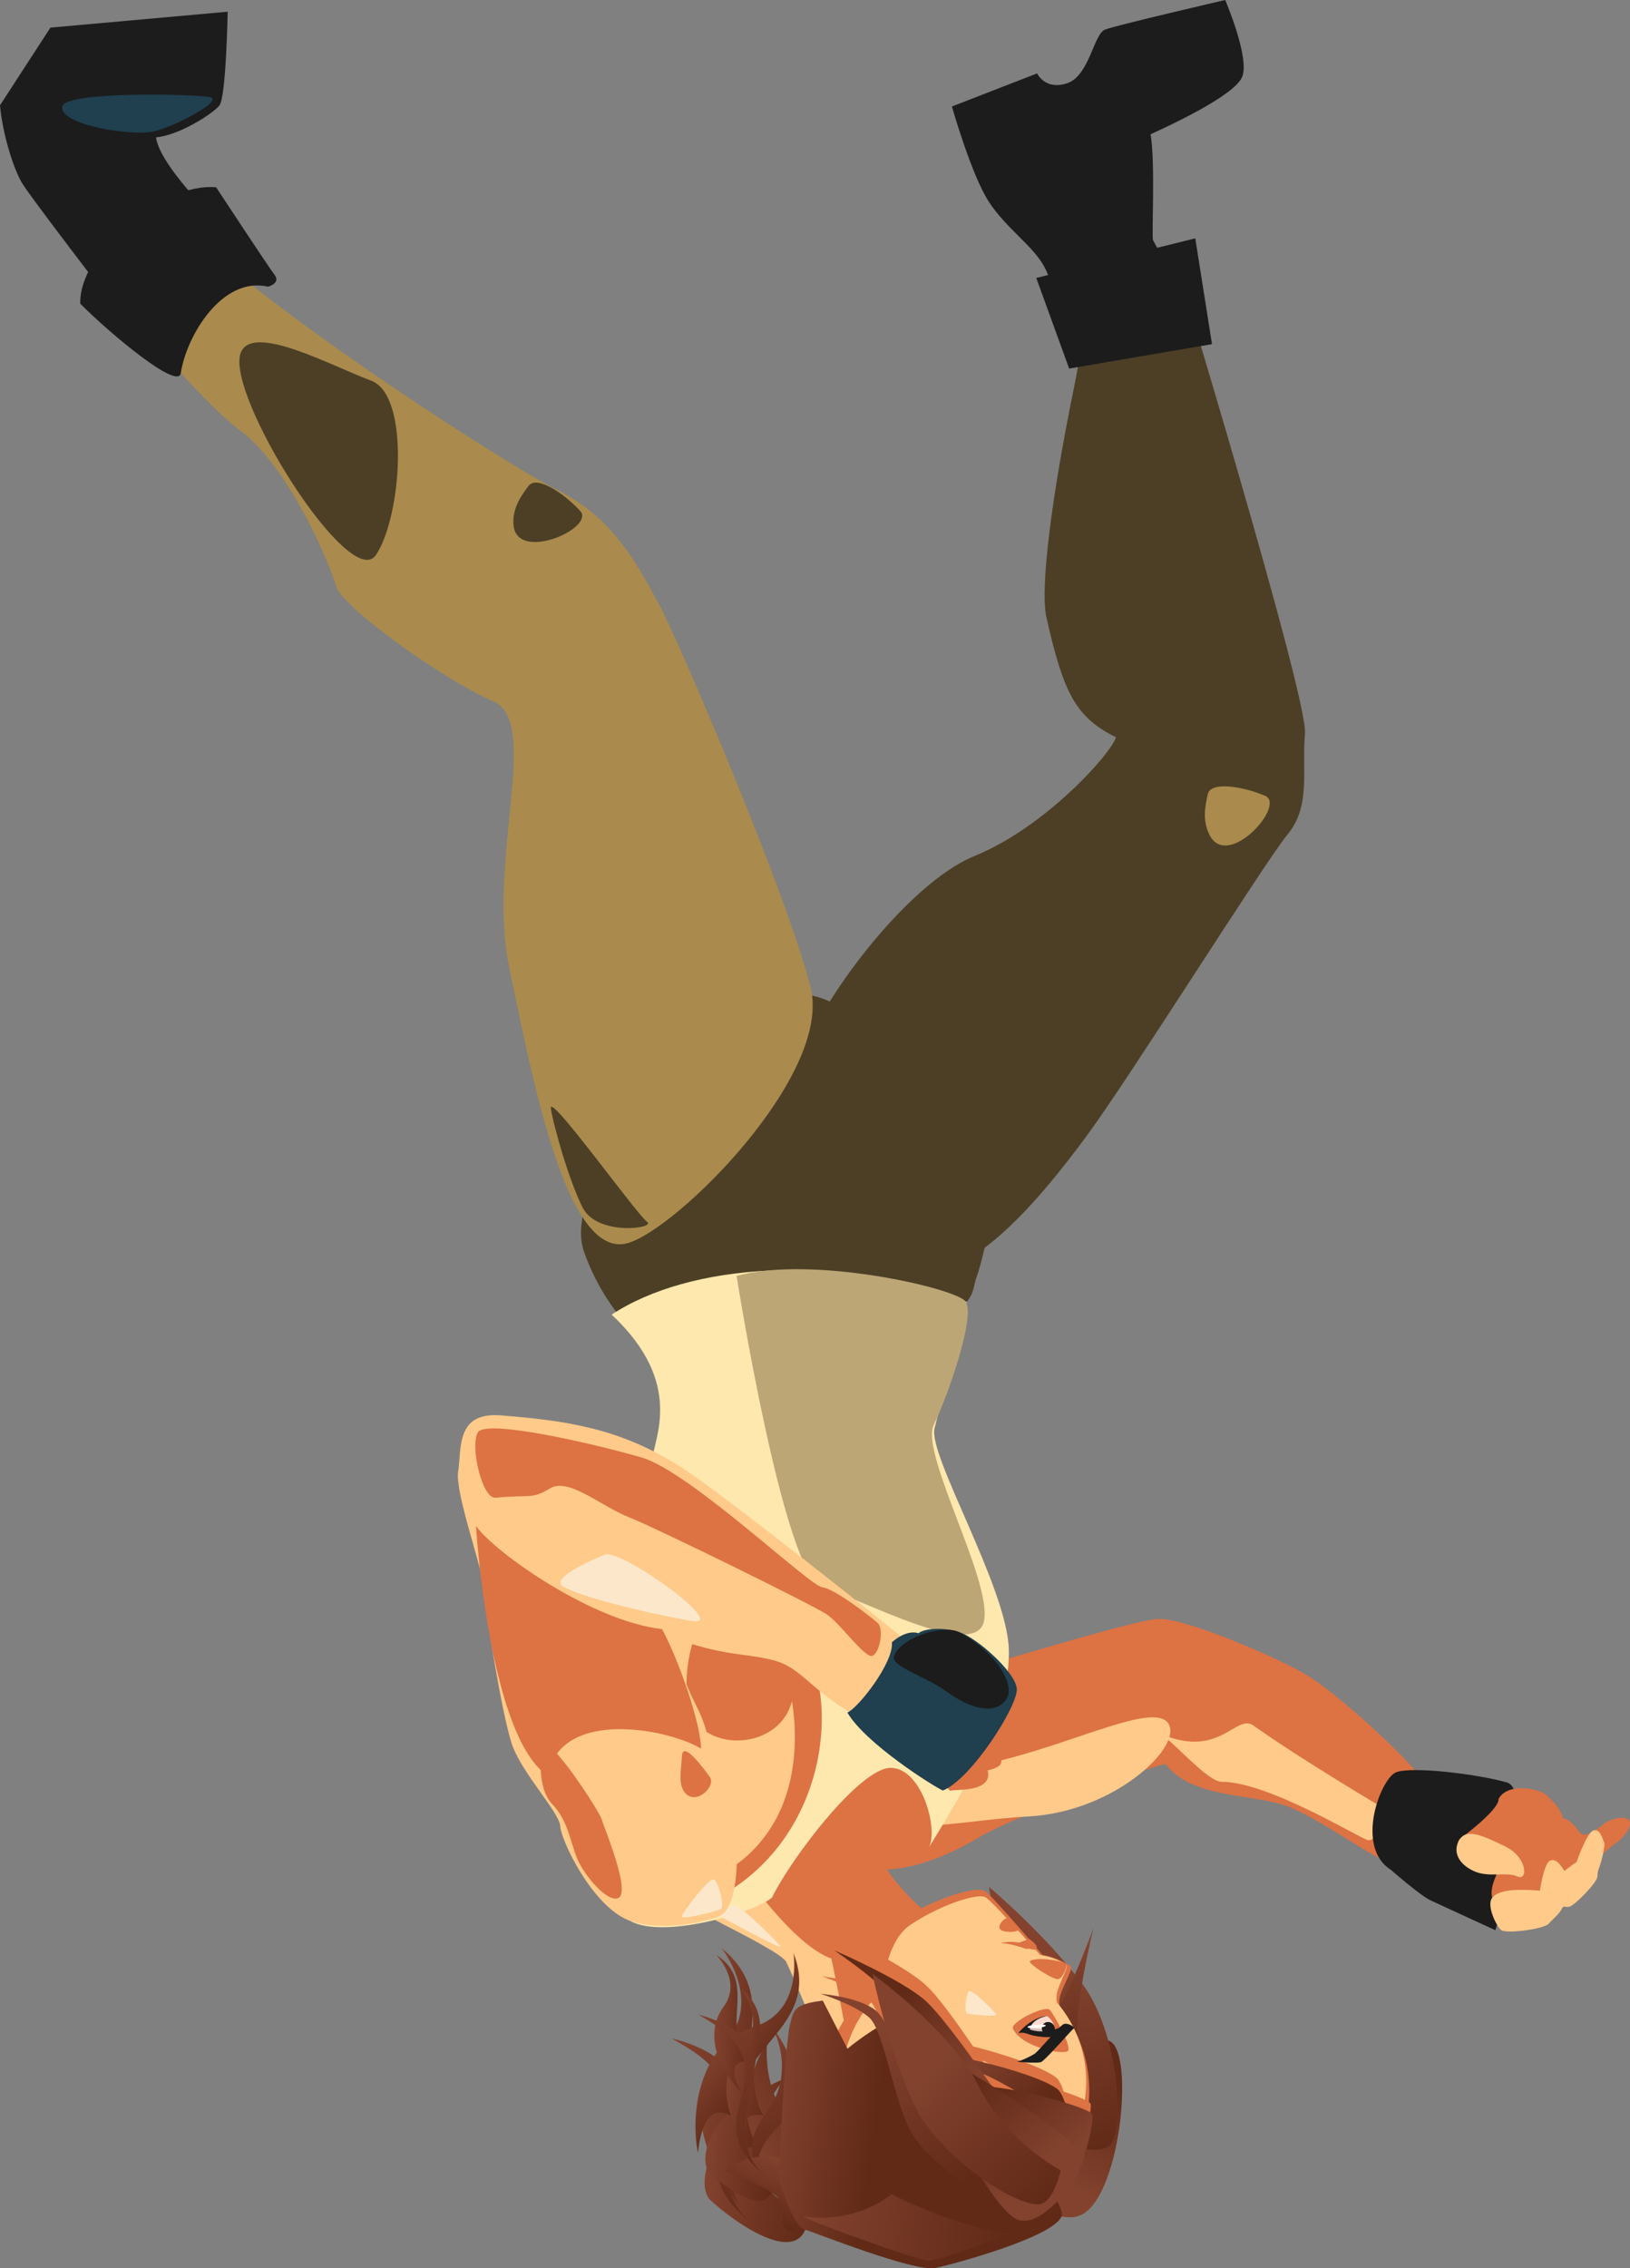 <svg xmlns="http://www.w3.org/2000/svg" xmlns:xlink="http://www.w3.org/1999/xlink" viewBox="0 0 487.39 678.15"><rect x="0" y="0" width="487.39" height="678.15" fill="#808080" stroke="none"/><defs><linearGradient id="linear-gradient" x1="228.69" y1="-23.96" x2="260.86" y2="-23.96" gradientTransform="matrix(0.99, 0.14, 0.14, -0.99, -11.03, 586.53)" gradientUnits="userSpaceOnUse"><stop offset="0" stop-color="#82422e"/><stop offset="1" stop-color="#602a17"/></linearGradient><linearGradient id="linear-gradient-2" x1="148.89" y1="102.06" x2="181.06" y2="102.06" gradientTransform="matrix(0.89, -0.46, -0.46, -0.89, 137.4, 799.95)" xlink:href="#linear-gradient"/><linearGradient id="linear-gradient-3" x1="223.91" y1="-1.14" x2="244.41" y2="-1.14" xlink:href="#linear-gradient"/><linearGradient id="linear-gradient-4" x1="387.05" y1="-559.58" x2="435.27" y2="-559.58" gradientTransform="matrix(0.86, 0.51, 0.51, -0.86, 146.2, -55.29)" xlink:href="#linear-gradient"/><linearGradient id="linear-gradient-5" x1="539.05" y1="-221.61" x2="576.1" y2="-221.61" gradientTransform="matrix(0.63, 0.78, 0.78, -0.63, 49.54, 55.68)" xlink:href="#linear-gradient"/><linearGradient id="linear-gradient-6" x1="227.96" y1="-22.38" x2="249.1" y2="-22.38" xlink:href="#linear-gradient"/><linearGradient id="linear-gradient-7" x1="612.18" y1="268.45" x2="631.84" y2="268.45" gradientTransform="translate(701.43 167.85) rotate(110.8)" xlink:href="#linear-gradient"/><linearGradient id="linear-gradient-8" x1="431.05" y1="-230.9" x2="448.82" y2="-230.9" gradientTransform="matrix(0.79, 0.61, 0.61, -0.79, 15.05, 164.52)" xlink:href="#linear-gradient"/><linearGradient id="linear-gradient-9" x1="242.09" y1="1.2" x2="255.08" y2="1.2" gradientTransform="matrix(0.99, 0.15, 0.15, -0.99, -21.54, 582.53)" xlink:href="#linear-gradient"/><linearGradient id="linear-gradient-10" x1="200.69" y1="64.53" x2="211.96" y2="64.53" gradientTransform="matrix(1, 0.02, 0.02, -1, 11.68, 665.39)" xlink:href="#linear-gradient"/><linearGradient id="linear-gradient-11" x1="374.56" y1="-255.59" x2="416.39" y2="-255.59" gradientTransform="matrix(0.85, 0.53, 0.53, -0.85, 17.39, 200)" xlink:href="#linear-gradient"/><linearGradient id="linear-gradient-12" x1="804.93" y1="262.14" x2="783.2" y2="283.87" gradientTransform="translate(1043.16 205.75) rotate(130.91)" xlink:href="#linear-gradient"/><linearGradient id="linear-gradient-13" x1="684.93" y1="386.08" x2="661.33" y2="409.67" gradientTransform="translate(1085.08 806.87) rotate(162.02)" xlink:href="#linear-gradient"/><linearGradient id="linear-gradient-14" x1="503.76" y1="472.38" x2="542.1" y2="434.05" gradientTransform="translate(969.85 375.36) rotate(118.55)" xlink:href="#linear-gradient"/><linearGradient id="linear-gradient-15" x1="323.63" y1="369.19" x2="323.63" y2="324.65" gradientTransform="matrix(1, -0.07, -0.07, -1, 21.56, 972.9)" xlink:href="#linear-gradient"/><linearGradient id="linear-gradient-16" x1="245.29" y1="-12.38" x2="277.11" y2="-12.38" xlink:href="#linear-gradient"/><linearGradient id="linear-gradient-17" x1="290.16" y1="220.05" x2="308" y2="202.22" gradientTransform="matrix(1, 0, 0, -1, -0.63, 834.69)" xlink:href="#linear-gradient"/><linearGradient id="linear-gradient-18" x1="321.11" y1="190.33" x2="299.38" y2="212.06" gradientTransform="matrix(1, 0, 0, -1, -0.63, 834.69)" xlink:href="#linear-gradient"/><linearGradient id="linear-gradient-19" x1="290.94" y1="211.67" x2="266.6" y2="236.01" gradientTransform="matrix(1, 0, 0, -1, -0.63, 834.69)" xlink:href="#linear-gradient"/><linearGradient id="linear-gradient-20" x1="259.05" y1="223.61" x2="295.71" y2="186.94" gradientTransform="matrix(1, 0, 0, -1, -0.63, 834.69)" xlink:href="#linear-gradient"/><linearGradient id="linear-gradient-21" x1="310.4" y1="185.12" x2="286.72" y2="208.79" gradientTransform="matrix(1, 0, 0, -1, -0.63, 834.69)" xlink:href="#linear-gradient"/><linearGradient id="linear-gradient-22" x1="276.9" y1="215.46" x2="315.24" y2="177.12" gradientTransform="matrix(1, 0, 0, -1, -0.63, 834.69)" xlink:href="#linear-gradient"/><linearGradient id="linear-gradient-23" x1="259.55" y1="-38.47" x2="322.2" y2="-38.47" xlink:href="#linear-gradient"/></defs><title>right1</title><g id="Layer_2" data-name="Layer 2"><g id="right1"><path id="pelvis" d="M292,381.82c-2.12,5.55,2.19,12.15-39,20.58-19.1,3.92-24.64,4.32-37.37,7s-32.43-11.12-40.95-35,42.16-72.5,62.86-76.79,57.78,50.32,59.54,53.53S294.08,376.26,292,381.82Z" fill="#4c3f26"/><path id="pants_leg_l" d="M390.21,219.38c-1,10.8,1.85,21.5-5.15,30s-47.37,73-60.37,90.54-44.27,57.67-60,31.4c-10.71-17.9-27.5-43.89-24-56.9s29.78-50,50.78-58.54,40.72-30.46,42.22-35.46c-12.13-6-15.73-13.37-20.8-35.87-2-8.76,1.78-37.16,8.15-68.17,5.68-27.63,2.77-37.43,2.3-38.59l26.72-4.41S391.21,208.58,390.21,219.38Z" fill="#4c3f26"/><path id="shoe_l" d="M371.38,23.08c-2.47,5.61-21.87,14.57-27.34,17.06,1.46,8.37.27,30.81.73,31.65l11.6,21.5-37.52,8.13s-3.31-15.88-6.77-22-11.1-11.06-16.34-19-11.11-28.58-11.11-28.58l25.48-9.9s2.36,5.16,9,2.94S327,10.16,330.43,8.84,366.35,0,366.35,0,373.85,17.47,371.38,23.08Z" fill="#1c1c1c"/><path id="shoe_rim_l" d="M319.69,110.19,309.85,83.1,357.4,71.25l5,31.64Z" fill="#1c1c1c"/><path id="pants_thigh_highlight_l" d="M361.69,249.67c-2.15-4.2-1.44-8.38-.53-12.29s10.75-2.19,17.13.54S367.12,260.27,361.69,249.67Z" fill="#aa8b4d"/><path id="pants_leg_r" d="M187.62,371.68c-18.43,5-28.51-49.9-35.31-82.2s9.59-73.69-4.85-79.83-45.2-28.09-46.94-34.37-14.13-36-29-46.82S15,65.61,15,65.61l33.37-6.5c11.18,20.75,102.08,79.45,118.41,87.48S190.38,168.47,196.7,180,236,269.12,242.41,295.37,202.15,367.7,187.62,371.68Z" fill="#aa8b4d"/><path id="pants_shin_shadow_r" d="M153.52,156.64c-.24-4.71,2.13-8.23,4.57-11.42s10.7,2.42,15.39,7.53S154.12,168.53,153.52,156.64Z" fill="#4c3f26"/><path id="pants_calf_shadow_r" d="M112.45,165.88c-7.69,11.61-44.95-47.71-40.51-60.29,3.28-9.3,27.24,3.86,39,8.2S120.13,154.27,112.45,165.88Z" fill="#4c3f26"/><path id="pants_thigh_shadow_r" d="M174.26,361.11c-4-7.81-8.78-24.52-9.54-29.72s25.82,31.9,28.75,33.87S178.7,369.67,174.26,361.11Z" fill="#4c3f26"/><path id="shoe_r" d="M46.64,41.07C48,50.74,69.08,70.18,69.08,70.18l-37,18.63S9.36,59.22,6.72,54.94.78,40.2,0,31.48L15.08,8.26l53-4.76s-.46,25.65-2.5,28.09S53.61,40.45,46.64,41.07Z" fill="#1c1c1c"/><path id="shoe_rim_r" d="M80.14,85.71c-13.62-3.18-24.36,14.54-26.09,25.86C53.27,116.72,33.18,100,24,90.79,23.58,75.1,48.51,54.48,64.63,56c0,0,15.59,23.71,17.49,26.21S80.14,85.71,80.14,85.71Z" fill="#1c1c1c"/><path id="shoe_highlight_r" d="M46.06,39.28c-6.56,1.59-29-2.05-27.37-7.58,1.36-4.48,40.08-3.6,44.19-2.63S52.61,37.69,46.06,39.28Z" fill="#203f4f"/><path id="arm_shadow_l" d="M416.82,556.59c-1.88,2.43-21-12.53-31.83-16.55-10.3-3.83-28.61-2.25-36.45-12.61-3.5.12-45.56,15.81-55,21.43-18.44,10.95-37.34,15.65-53.51.36-4.36-4.11-7.53-23.56-8.12-32.21-.79-11.63,15.67-5.65,41.44-13,36.53-10.45,66.88-19.9,73.18-20,8.3-.14,35.24,11.52,43.48,16.33,11.34,6.62,34.7,29.22,34.68,31.28S418.69,554.15,416.82,556.59Z" fill="#dd7243"/><path id="arm_l" d="M408.87,550.1c-3.08-1-29.88-17.4-43.55-17.4-3.91,0-12.32-9.71-18-14.25,17.48,7.45,22.28-6.3,27.49-2.57,13.47,9.67,39.71,25.21,39.71,25.21S412,551.13,408.87,550.1Z" fill="#ffca8a"/><path id="arm2_l" d="M349.46,515.44c-4-7-28.5,6-53,11.54s-45.8-6.57-44.5,3.42c3,23,30,14,55.5,12.67S353.46,522.44,349.46,515.44Z" fill="#ffca8a"/><path id="glove_shadow_l" d="M447.14,577.07s-16.11-7.39-19.32-8.89-12-9.22-12-9.22c-10.75-6.84-3-27.18,1.58-29.08s24.41.51,33.13,3S447.14,577.07,447.14,577.07Z" fill="#1c1c1c"/><path id="palm_shadow_l" d="M483,551.17c-2.5,1.65-15.34,13.85-15.34,13.85l-21.45,2.34c-.77-2.4.67-6.3,3.11-10.27a32.12,32.12,0,0,1-5.41-.44c-5.66-1-9.56-3.43-7.53-6.77,0,0,11.84-8.65,11.7-12,2.6-5.09,12.2-3.18,14.31-1.19,1.84,1.74,4.1,3.75,4.93,6.82,3.7,1,4.74,5,6.18,5,1.83.06,5.17-2.39,6.29-3.39s5.71-2.5,7.21-1.05S485.49,549.52,483,551.17Z" fill="#dd7243"/><path id="index_l" d="M467.55,570c-.09.09-.21.18-.34.29-.87,1.91-3.06,3.6-4.07,4.78-1.47,1.72-12.93,3.16-14.34,1.91s-4.4-7.33-2.6-9.63,7.26-2.32,7.26-2.32a64.81,64.81,0,0,1,7,.21c.38-2.44,1.44-8.36,3.09-9,2.07-.8,3.45,2.14,4.4,3.26S468.52,569,467.55,570Z" fill="#ffca8a"/><path id="middle_l" d="M477.65,561c0,1.71-7,9-8.64,9.11s-7.12-1.28-7.21-3.48,3.63-5.31,3.63-5.31,8.35-7.4,10.85-6.56S477.68,559.3,477.65,561Z" fill="#ffca8a"/><path id="ring_l" d="M477.05,560.65c-1.07.87-5.31,2.44-6.15,1s.57-5.14.57-5.14,3-8.68,5-9.27,2.57,2.31,3.16,3.45S478.13,559.79,477.05,560.65Z" fill="#ffca8a"/><path id="thumb_l" d="M453.68,561c-3.19-1.51-8.47.47-13-1.61-4.79-2.2-6.38-6.06-4.26-9.4s6.52-1.43,13.51,1.95S456.88,562.49,453.68,561Z" fill="#ffca8a"/><path id="shirt_back" d="M181.69,544c-6.57-2.75-8.1-20.35-7.55-38.17S214.45,434.7,217.57,444,198.36,551,181.69,544Z" fill="#bca675"/><path id="torso_skin" d="M287.7,642.78H241.47l2.16-36.31s-6.56-15.94-8.56-19.94S197.23,566.75,191,561.17s-12.86-71.67-3.4-93.91,87.17-17.27,94.07-7.77,8,45.3,2.64,57.42-32,46.16-32,46.16L287.7,587.7Z" fill="#ffca8a"/><path id="torso_shadow" d="M278.14,548.58c-2.5,3.5-14.07,6.7-14.07,6.7-.25,5.25,13.58,17.21,13.58,17.21l-21.83,49.79s-5.75-30.25-7.25-36.75c-10-3.5-22.5-20.75-22.5-20.75a54.06,54.06,0,0,1-20.5,0c30.5-10,34.25-36.75,31.25-56.25-4,15.75-29.25,15.75-31.25,0s5.5-46.37,46.38-46.37S280.64,545.08,278.14,548.58Z" fill="#dd7243"/><path id="shirt_torso" d="M277.8,552.23c2.75-5.5-2.06-23.28-11.23-23.7s-29.94,26.94-35.69,38.69c-3.5,3.75-31.64,12.81-42.28,7.16C231.44,571.65,249.66,534,245,504.7s-41.33-40-61.2-26.95c.63-14.65,10.87-34.72,11.2-41.05s10-23-12.11-43.67c23.23-15.33,66.81-18.48,106.15-3.82,0,0-7.6,29.82-9.6,37.82s21.49,47.25,22.2,65.84S288.8,534.48,277.8,552.23Z" fill="#ffe8ae"/><path id="shirt_abs_shadow" d="M294.21,484.72c-2.6,12-36.88-6.85-48.33-10.18s-25.63-93.08-25.63-93.08c22.55-6.21,65.1,3.57,68.4,7.57s-5.3,28.5-9.45,37S296.81,472.72,294.21,484.72Z" fill="#bca675"/><path id="hair_tail11" d="M241.11,665.69c-3.49,11.62-21.85-1.61-28.54-7.79s5.33-30.53,22-36.39c0,0-14.07,15.32-5,32.26C232.76,659.65,242.54,660.94,241.11,665.69Z" fill="url(#linear-gradient)"/><path id="hair_tail10" d="M232.5,653.18c-9-1.16-13.31-28-3.11-42.4,0,0-2.61,20.63,14.61,29.18,6,3,14.7-1.63,16.29,3.07C264.16,654.53,241.53,654.35,232.5,653.18Z" fill="url(#linear-gradient-2)"/><path id="hair_tail9" d="M227.57,642.41c-2.1-.55-15.32-3.39-6.94,16.22-8.24-9.51-18.53-32.32-4.12-47.56,12-12.68-.75-28.65-.75-28.65,17.51,14.38,4.45,31.7,6.69,45.91C224.3,640,226.75,642.05,227.57,642.41Z" fill="url(#linear-gradient-3)"/><path id="hair_tail8" d="M224.23,664.13c-16.33-12.64-7.65-23.31-7-33.64.45-12.48-10.45-17.54-16.49-21.12,16.92,4.27,19.75,12,19.44,19S212.07,654.26,224.23,664.13Z" fill="url(#linear-gradient-4)"/><path id="hair_tail7" d="M237.1,630.15c-2.09,5-14.95,12.08-8.79,22.41-8.44-13.43.65-18.83,3.83-26.12,3.63-8.88.69-18.32-2.71-22.5C239.56,617.18,239.18,625.16,237.1,630.15Z" fill="url(#linear-gradient-5)"/><path id="hair_tail6" d="M230.79,654.92c-2.24,7.47-14-1-18.34-5s.75-18.07,11.46-21.84c0,0-2.42,15.35-.51,19.19S231.71,651.87,230.79,654.92Z" fill="url(#linear-gradient-6)"/><path id="hair_tail5" d="M235.65,666.76c-2.9-.62-.63-6.18-2.9-9.46s-15.85-8.22-15.85-8.22c7.89-7,21.64-4.78,22.93.5S242.74,668.3,235.65,666.76Z" fill="url(#linear-gradient-7)"/><path id="hair_tail4" d="M222.9,621.42c-3.54,9.61-2.55,12.21-2.08,12.83-1.35-1.31-10.16-9-12.12,9.34-2.21-10.69-.35-32.31,17-37.75,14.44-4.53,11.55-22,11.55-22C244.44,602.13,227.22,609.71,222.9,621.42Z" fill="url(#linear-gradient-8)"/><path id="hair_tail3" d="M228.68,632.55c-1.32-.36-9.7-2.25-4.5,10.23-5.16-6.07-11.55-20.58-2.33-30.16,7.67-8-.31-18.15-.31-18.15,11,9.21,2.63,20.11,4,29.13C226.62,631,228.16,632.32,228.68,632.55Z" fill="url(#linear-gradient-9)"/><path id="hair_tail2" d="M221.81,625.6c-5.13-4.64-12.27-16.39-5.43-25.68,5.68-7.71-2.34-15.57-2.34-15.57,10.52,6.67,4.55,17,6.73,24.6,1.8,6.26,3.28,7.2,3.74,7.33C223.34,616.12,215.92,615.45,221.81,625.6Z" fill="url(#linear-gradient-10)"/><path id="hair_tail" d="M228.45,650.13c-14-11.2-6.29-20.32-5.59-29.27.57-10.82-8.81-15.36-14-18.56,14.61,4,16.95,10.68,16.58,16.78S218.05,641.4,228.45,650.13Z" fill="url(#linear-gradient-11)"/><path id="hair_side4_l" d="M326.4,646.48c-7.76,1.44-20.87-6.32-21.92-8.05s9.48-24.13,16-31.06S335.86,644.71,326.4,646.48Z" fill="url(#linear-gradient-12)"/><path id="hair_side3_l" d="M322.92,662.35c-7.36,3-22.95-7.27-24.62-12.43-.62-1.93,22.61-35.7,31.28-39.6C340,605.63,336.14,656.93,322.92,662.35Z" fill="url(#linear-gradient-13)"/><path id="hair_side2_l" d="M331.73,641.52c-3,2.57-11.42.12-11.42.12s.28-18.61-10.26-33.5-14.31-44-14.31-44,16.78,14.11,27.9,29S336.46,637.42,331.73,641.52Z" fill="url(#linear-gradient-14)"/><path id="hair_side_l" d="M322.31,603.16c-.72,11,1.67,29,1.67,29s-7-5.31-8.06-8.56c-2.89-8.67-5.12-12.54-6.57-14.11,2.7-1.34,8.35-8.16,17.6-33C327,576.49,323,592.19,322.31,603.16Z" fill="url(#linear-gradient-15)"/><path id="face_shadow" d="M316.79,600a39.69,39.69,0,1,1-56.58-5.12c.89-8.05,3.71-17.37,9.51-21.09,9.64-6.2,22.32-10.11,24.82-8.4s17.25,19.14,17.25,19.14c3.32.3,7.68,2.78,8.43,3.39s-2.78,6.51-3.35,9.29A10,10,0,0,0,316.79,600Z" fill="#dd7243"/><path id="face" d="M316,598.62a36.55,36.55,0,1,1-52.17-3.43c.63-7.42,3-16.07,8.26-19.63,8.74-5.92,20.32-9.8,22.66-8.29s16.3,17.22,16.3,17.22a20,20,0,0,1,7.84,2.94c.7.55-2.42,6.05-2.88,8.62A9.12,9.12,0,0,0,316,598.62Z" fill="#ffca8a"/><path id="face_nose_shadow" d="M316.57,591.66c-1.29.58-9.54-4.8-8.57-5.39,2.35-1.43,10.93.15,10.91,1.16S317.86,591.09,316.57,591.66Z" fill="#dd7243"/><path id="face_toplip_shadow" d="M307,582.72s-5.28-1.94-7.92-1.73a11.79,11.79,0,0,1,5.59-.19,31.51,31.51,0,0,0,3-1.15s2.51,1.58,2.36,2.74S307.65,582.22,307,582.72Z" fill="#dd7243"/><path id="face_chin_shadow" d="M304.38,577.09c-.53.63-4.46.76-5.32-.31s.91-3.12,2-3.28S304.91,576.47,304.38,577.09Z" fill="#dd7243"/><path id="face_eye_shadow_r" d="M319.31,613.16c-1.27,1.25-13.6-.95-16.4-6.56-1-2.08,9.61-7.12,10.93-5.76S320.59,611.91,319.31,613.16Z" fill="#dd7243"/><path id="face_shadow_r" d="M326.1,629c-.2-.72-3.51-2.16-8.09-3.7a10.83,10.83,0,0,0-1.78-3.75c-1.63-1.85-9.89-5.8-25.28-9.74-4.87-7.14-10.46-14.89-13.78-18-6.83-6.52-26.89-15.82-26.89-15.82,4.39,3.18,8.21,6.22,11.6,9.21.47,2.41,1.4,6.94,2.79,12.47a12.68,12.68,0,0,0-2.33-3.24c-4.75-4.3-16.47-5.56-16.47-5.56s9.83,3.35,14.29,7.45,6.77,26,11.89,35c4.48,7.86,17.25,18.08,26.22,22.42,1.84,2.27,3.54,3.82,5,4.31,7.5,2.59,20-13.42,20.12-18.84C325.47,635.76,326.43,630.12,326.1,629ZM303,621.18c-2.11-.45-4.15-.82-6-1.07l-.9-.6-2.3-3.48,1.51.73C297.72,618,300.37,619.5,303,621.18Z" fill="#dd7243"/><path id="eye_white_r" d="M314.08,607.68c-1.57.72-6.76,0-6.54-.64s.55-3.3,5.52-4.35C314.75,603.93,316.39,606.63,314.08,607.68Z" fill="#f9dacf"/><path id="eye_shadow_r" d="M314.76,608.5s-6.61,0-8-.88l.7-1.61a16.23,16.23,0,0,0,6.43.59C315.2,606.24,314.76,608.5,314.76,608.5Z" fill="#d1bbb4"/><path id="eye_lash_r" d="M315.67,607.53s-.15.48,1.16.84c-2.55,1.24-7.56.5-9.58-.33a5.48,5.48,0,0,0-2.75-.23s3.71-4.71,8.72-5.13c-5.23,1.09-5.28,4.09-5.28,4.09a11,11,0,0,0,5.36.4c2.85-.4,3.34-1,3.42-1.19A4.6,4.6,0,0,1,315.67,607.53Z" fill="#1c1c1c"/><path id="eye_iris_r" d="M311.68,607.16a1.92,1.92,0,0,1,1.06-2.54,2,2,0,0,1,2.52,1.23,1.92,1.92,0,0,1-1.05,2.54A2,2,0,0,1,311.68,607.16Z" fill="#1c1c1c"/><path id="eye_reflection_r" d="M310,606.31c-1.51.12-2.75,0-2.76-.28s1.21-.61,2.72-.73,2.74,0,2.75.27S311.52,606.18,310,606.31Z" fill="#fcf7f5"/><path id="brow_r" d="M321,606.5c-.59.4-8.54,9.58-9.74,10s-7.1-.09-7.1-.09a27.16,27.16,0,0,0,5.08-2.31c1.42-.9,7.65-8.64,8.93-9S321.58,606.11,321,606.5Z" fill="#1c1c1c"/><path id="hair_back" d="M317.4,662.71c-2.88,6.2-31.51,14-37.71,15.34s-36.38-10.76-39.12-11.49-6.15-10.14-7.19-13.37,1.61-43,2.76-47.54.92-6.44,9.88-7.53l7.37,14.37s8.92-7.3,13.44-8.34S320.29,656.5,317.4,662.71Z" fill="url(#linear-gradient-16)"/><path id="hair_side6_r" d="M295.53,620.72c-10-4.63-25.63-8.71-25.63-8.71,29.16,4.21,44.32,10.4,46.65,12.91s3.65,11.17,3.65,11.17S305.49,625.34,295.53,620.72Z" fill="url(#linear-gradient-17)"/><path id="hair_side5_r" d="M318.3,653.92c-7.54,6-35.13-29.75-25.63-30.13s33.33,6.38,33.94,8.31S324.48,649,318.3,653.92Z" fill="url(#linear-gradient-18)"/><path id="hair_side4_r" d="M293.61,637.88c-11.71-24.35-19.19-37.7-44.16-54.79,0,0,20.31,8.76,27.31,15.09s24.17,31.88,24.17,31.88Z" fill="url(#linear-gradient-19)"/><path id="hair_side3_r" d="M272.69,637.84c-5.36-8.84-8.24-30.71-12.81-34.69s-14.49-7.06-14.49-7.06,11.75.94,16.61,5.11,10.47,24.68,18,33.57,22.06,17.16,22.06,17.16l1,9C294.28,658.3,278.05,646.69,272.69,637.84Z" fill="url(#linear-gradient-20)"/><path id="hair_side2_r" d="M304.58,663.73c-9.19-2.9-31.62-49.46-22.33-47.46s41.94,26.05,41.94,28.08C324.19,649.76,312.15,666.12,304.58,663.73Z" fill="url(#linear-gradient-21)"/><path id="hair_side_r" d="M311.58,658.83c-5.87,2.18-30.9-13.43-38.62-30.32s-12.06-38.37-12.06-38.37,23.76,17.27,31.77,33.65,24.49,25.07,24.49,25.07S315.25,657.46,311.58,658.83Z" fill="url(#linear-gradient-22)"/><path id="hair_top" d="M277.51,675.89c-3.51-.16-40.59-13.69-37-13.21,16,2.12,26.06-6.67,26.06-6.67s22.3,11.24,36.29,11.51C302.85,667.52,281,676.06,277.51,675.89Z" fill="url(#linear-gradient-23)"/><path id="cheek_highlight_r" d="M289.29,602c-1.14-.23-.5-5.62.33-6.64s7.88,6.08,8.29,6.89S291.21,602.37,289.29,602Z" fill="#fce7ca"/><path id="shoulder_highlight_r" d="M212.63,572.84c-2.61-.51-11.89-3.38-10.95-4.18s13.47-6,14-4.32S214.18,573.15,212.63,572.84Z" fill="#fce7ca"/><path id="neck_highlight_r" d="M210.72,570.48c-1.53-.8,7.64-1,9.44-.64S233,581,233.36,582,212.09,571.2,210.72,570.48Z" fill="#fce7ca"/><path id="arm_r" d="M259.3,514.82c-16.93-8.71-18.9-16.05-28-18.44s-13.84-.84-31.3-7.16c5.56,10.76,2.37,9.29,8.32,21s1.64,14.48,6.29,16.68,10.16,42.87-.07,46.21c-11.27,3.68-21.07,2.94-25.94,1.25-11.39-4-20.86-24.2-21.07-28.36S155.88,530,153,521.26s-7.87-39.25-8-45-9.08-29.79-8-36.42-.84-17.78,12.76-16.69c19.71,1.58,35.82,3.83,54.22,15.68,12.44,8,67.34,51.62,71.07,55.09Z" fill="#ffca8a"/><path id="shoulder_shadow_r" d="M184.78,567.49c-3.25,1.26-10-6.7-12.13-11.7s-2.74-11.46-7.46-16.34-4-16.07-1.69-17.26,15.8,19.44,16.47,21.88S188.86,565.91,184.78,567.49Z" fill="#dd7243"/><path id="forearm_shadow_r" d="M260.94,495c-2.25,1.08-9.48-9.59-13.9-12.47S196.62,457,188,453.57,170,441.6,164.41,445s-6,1.71-16.16,2.78c-4.11.44-7.71-15.37-5.39-19.51s34.66,3.32,49,7.48,50.2,38.4,54,38.81,14.69,9,16.56,10.63S263.2,493.88,260.94,495Z" fill="#dd7243"/><path id="arm_shadow_r" d="M163.71,530.84c-17.59-12-21.38-74.62-21.38-74.62,5.93,8.26,35.1,28.61,55.61,30.82,4.64,8.42,11.52,27.63,11.68,35.74C200.41,517.09,167.77,510.26,163.71,530.84Z" fill="#dd7243"/><path id="armpit_shadow_r" d="M205.18,536.35c-2.56-2.37-1.53-6.75-1.26-11.41s6.46,3.73,8.33,6.34S208.58,539.5,205.18,536.35Z" fill="#dd7243"/><path id="shoulder_highlight_r-2" data-name="shoulder_highlight_r" d="M215.39,570.86c-2.49.9-11.92,3.23-11.53,2s8.43-12.11,9.76-10.91S216.88,570.32,215.39,570.86Z" fill="#fce7ca"/><path id="forearm_highlight_r" d="M206.83,484.61c-11.59-1.92-34.08-7.29-38.69-10.46-3.29-2.26,7.79-7.34,12.61-9.35S218.43,486.53,206.83,484.61Z" fill="#fce7ca"/><path id="index_r" d="M284.26,535.44c-2.91-2-3.21-7.82-1.36-9.61,2-1.94,11.92,1.88,12.27,2.94C297.74,536.48,284,534.67,284.26,535.44Z" fill="#dd7243"/><path id="middle_r" d="M299.28,527.22c-1,2.6-11.66,3.16-12.43,2.33s4.63-10.59,6.28-10.68C297,518.64,300.29,524.61,299.28,527.22Z" fill="#dd7243"/><path id="ring_r" d="M293.58,522.08c-2.31-1.59-.37-12.08.62-12.64s9.22,7,8.93,8.59C301.21,528.83,293.45,522,293.58,522.08Z" fill="#dd7243"/><path id="pinky_r" d="M304.78,514.94c-1.13,3.72-6.49,2.75-8.59.9s1.07-12,2.11-12.47S305.26,513.36,304.78,514.94Z" fill="#dd7243"/><path id="thumb_r" d="M271.38,527.37c-3.58-.76-8.95-14.93-8.43-15.94s14.87,3.69,15.92,5.57C281.36,521.45,275,528.12,271.38,527.37Z" fill="#dd7243"/><path id="glove_r" d="M281.92,535.31c-3.06-1.39-23.27-14.21-28.54-23.31,3.26-1.39,13.93-15,13.3-21,0,0,4.13-3.95,8-2.72,1.24-1.29,7-2,12.22-.31s16.58,11.8,17.13,16.8S290.36,532,281.92,535.31Z" fill="#203f4f"/><path id="glove_shadow_r" d="M300.76,508.21c-3.47,4.78-11.08,2.37-17.55-2.38s-17.15-7.65-15.87-10.83c2.28-5.67,15-9.43,19.52-7C297.15,493.53,304.13,503.58,300.76,508.21Z" fill="#1c1c1c"/></g></g></svg>